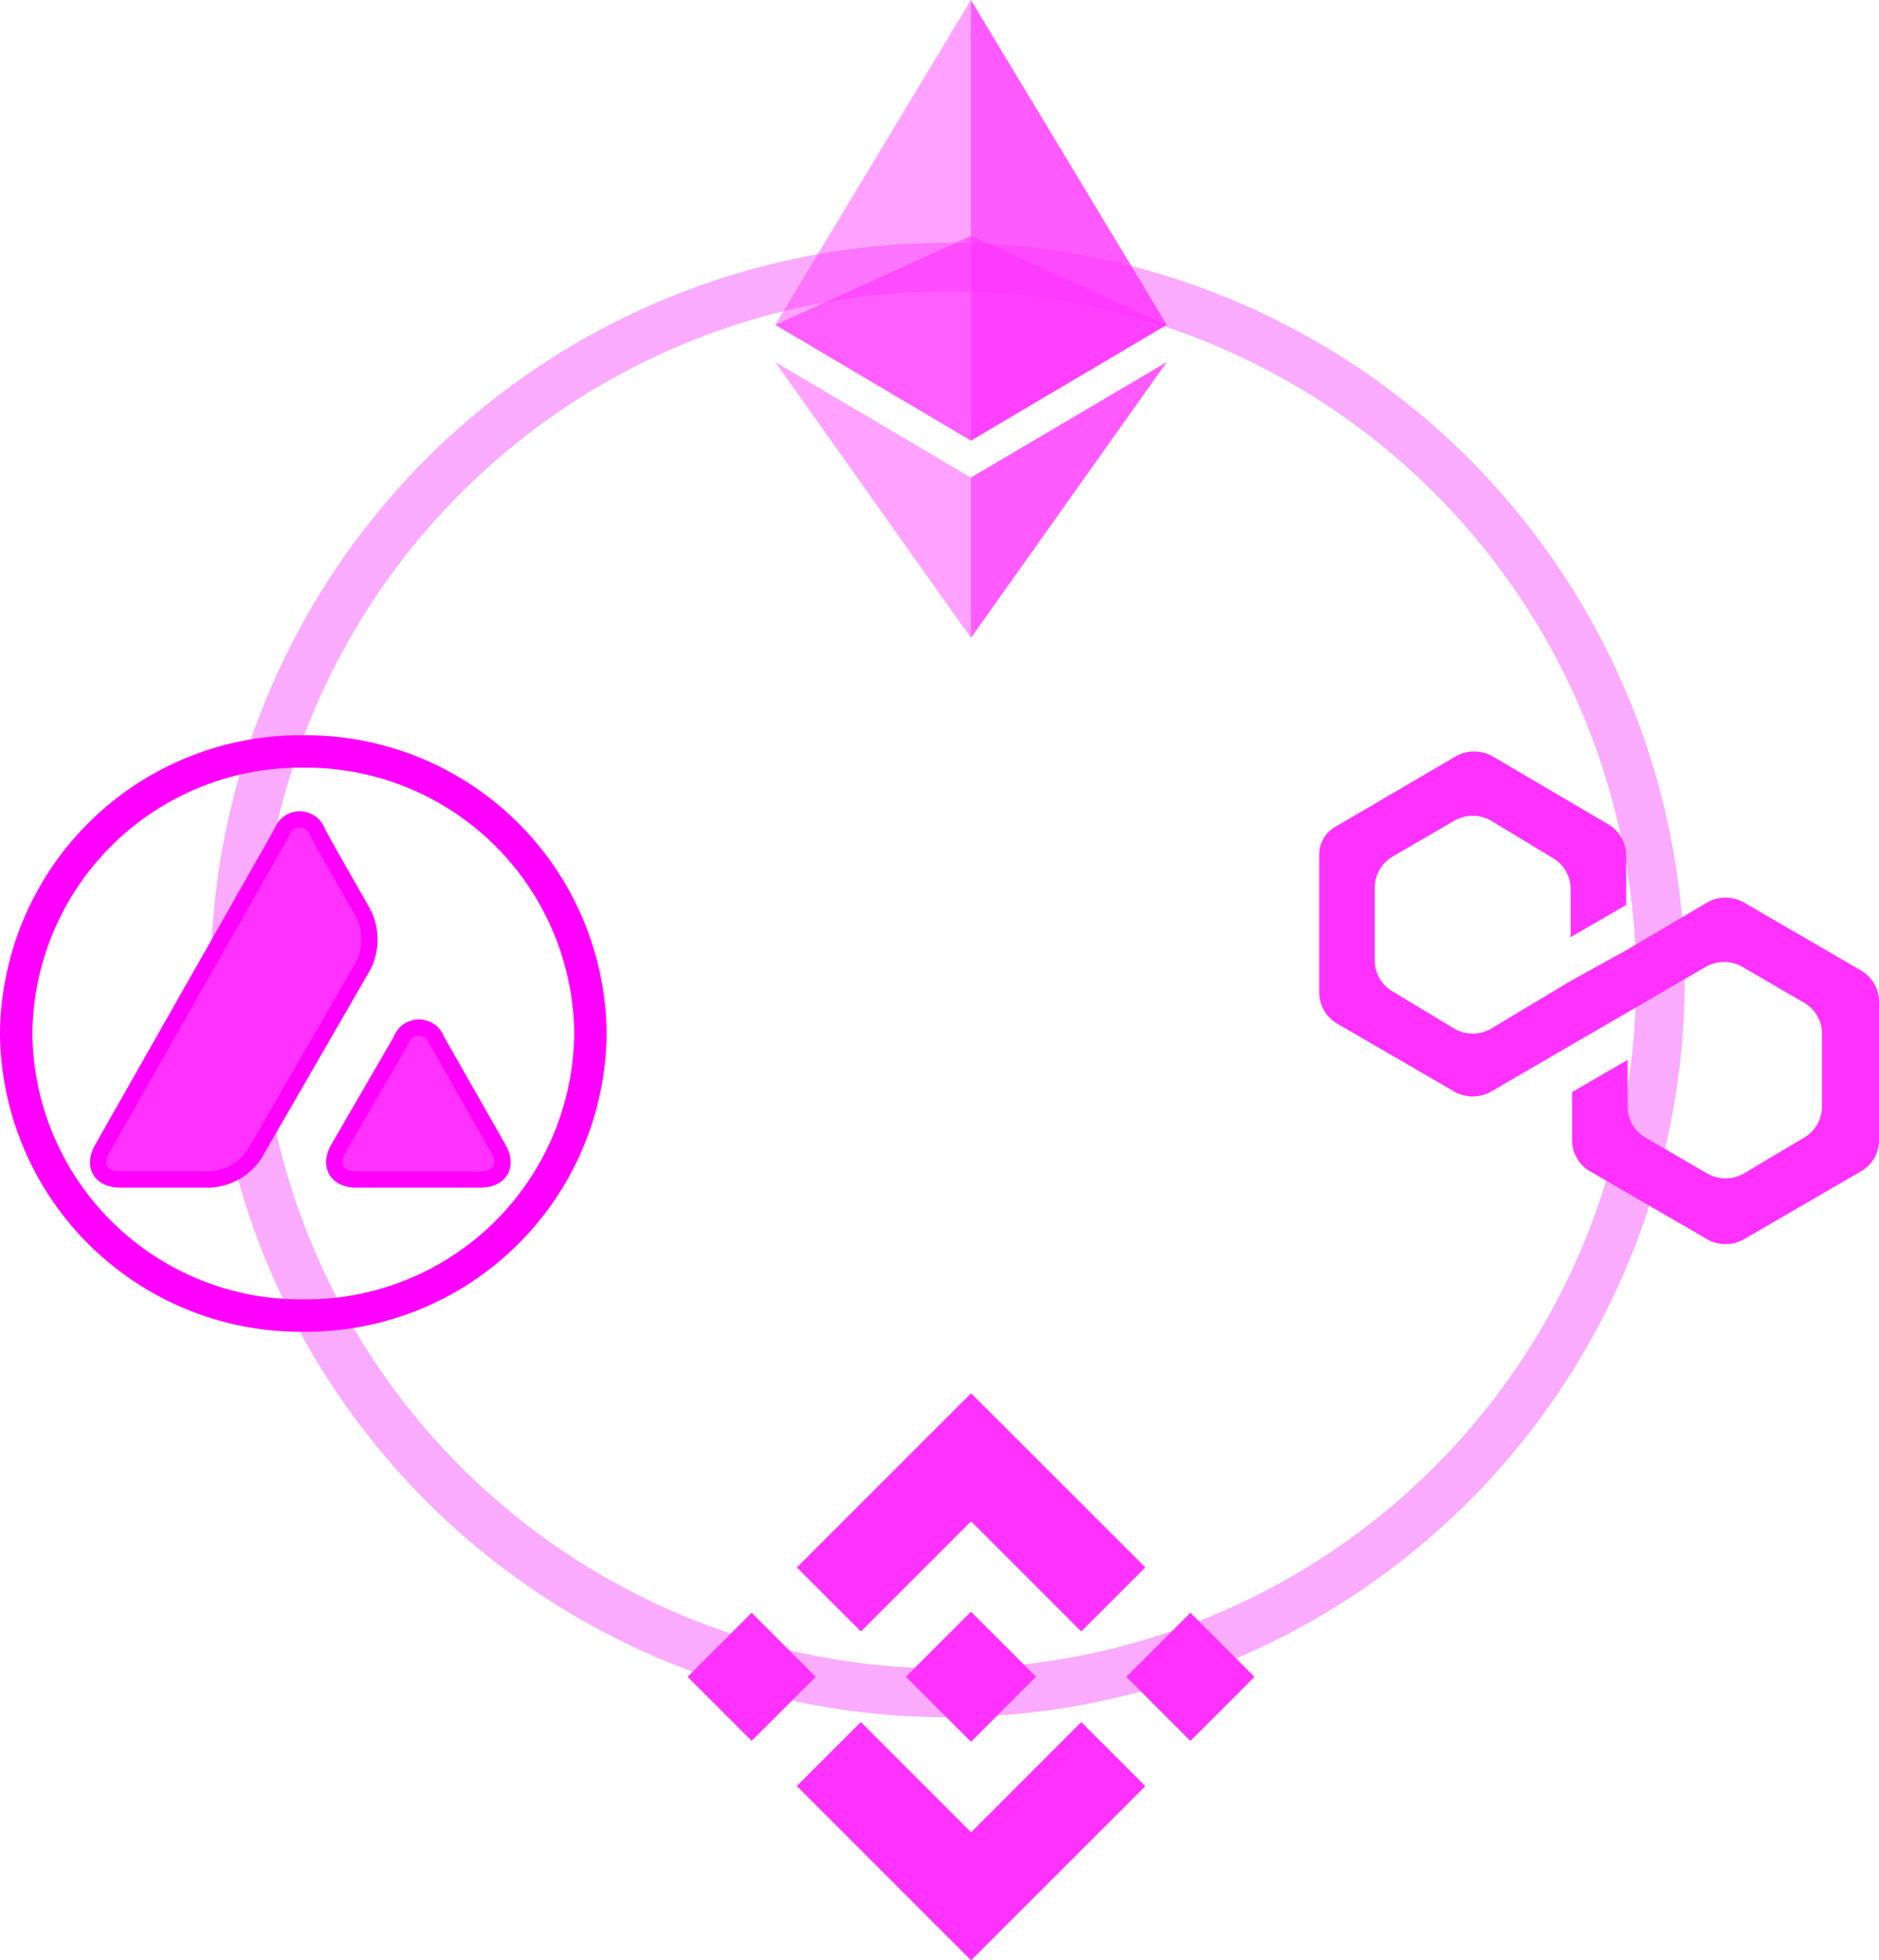 <svg xmlns="http://www.w3.org/2000/svg" width="115.997" height="120.979" viewBox="0 0 115.997 120.979">
  <g id="Group_25" data-name="Group 25" transform="translate(-828 -488.021)">
    <g id="Group_24" data-name="Group 24">
      <g id="Ellipse_1" data-name="Ellipse 1" transform="translate(841 503)" fill="none" stroke="#f100f9" stroke-width="3" opacity="0.33">
        <circle cx="45.5" cy="45.5" r="45.5" stroke="none"/>
        <circle cx="45.5" cy="45.5" r="44" fill="none"/>
      </g>
      <g id="Group_23" data-name="Group 23" transform="translate(811.203 480.719)">
        <g id="Group_16" data-name="Group 16" transform="translate(64.661 7.303)">
          <g id="Group_16-2" data-name="Group 16" transform="translate(0 0)">
            <g id="Layer_2" data-name="Layer 2" transform="translate(0)">
              <g id="Layer_1" data-name="Layer 1">
                <g id="Group_22" data-name="Group 22">
                  <g id="Group_21" data-name="Group 21">
                    <path id="Path_172" data-name="Path 172" d="M12.074,100.1,0,105.584l12.074,7.143,12.089-7.143Z" transform="translate(0 -85.538)" fill="#ff31ff" opacity="0.6"/>
                    <path id="Path_173" data-name="Path 173" d="M0,20.046l12.074,7.143V0Z" fill="#ff31ff" opacity="0.45"/>
                    <path id="Path_174" data-name="Path 174" d="M83,0V27.189l12.089-7.143Z" transform="translate(-70.926)" fill="#ff31ff" opacity="0.8"/>
                    <path id="Path_175" data-name="Path 175" d="M0,153.6l12.074,17.021v-9.892Z" transform="translate(0 -131.255)" fill="#ff31ff" opacity="0.45"/>
                    <path id="Path_176" data-name="Path 176" d="M83,160.728v9.892L95.089,153.6Z" transform="translate(-70.926 -131.255)" fill="#ff31ff" opacity="0.8"/>
                  </g>
                </g>
              </g>
            </g>
          </g>
        </g>
        <g id="Group_17" data-name="Group 17" transform="translate(98.239 53.678)">
          <g id="Group_13" data-name="Group 13" transform="translate(0 0)">
            <g id="Group_12" data-name="Group 12" transform="translate(0 0)">
              <g id="Group_11" data-name="Group 11">
                <g id="polygon-matic-logo">
                  <path id="Path_177" data-name="Path 177" d="M26.164,9.193a2.3,2.3,0,0,0-2.165,0L18.947,12.17l-3.428,1.895-4.962,2.977a2.3,2.3,0,0,1-2.165,0L4.511,14.7A2.2,2.2,0,0,1,3.428,12.8V8.291A2.225,2.225,0,0,1,4.511,6.4L8.391,4.14a2.3,2.3,0,0,1,2.165,0l3.88,2.346a2.2,2.2,0,0,1,1.083,1.895v2.977l3.428-1.985V6.306a2.225,2.225,0,0,0-1.083-1.895L10.646.171a2.3,2.3,0,0,0-2.165,0L1.083,4.5A1.985,1.985,0,0,0,0,6.306v8.481a2.225,2.225,0,0,0,1.083,1.895l7.308,4.24a2.3,2.3,0,0,0,2.165,0l4.962-2.887,3.428-1.985,4.962-2.887a2.3,2.3,0,0,1,2.165,0l3.88,2.256a2.2,2.2,0,0,1,1.083,1.895v4.511a2.225,2.225,0,0,1-1.083,1.895l-3.789,2.256a2.3,2.3,0,0,1-2.165,0l-3.88-2.256a2.2,2.2,0,0,1-1.083-1.895V18.937l-3.428,1.985V23.9a2.225,2.225,0,0,0,1.083,1.895L24,30.034a2.3,2.3,0,0,0,2.165,0l7.308-4.24A2.2,2.2,0,0,0,34.555,23.9V15.328a2.225,2.225,0,0,0-1.083-1.895Z" transform="translate(0 0.1)" fill="#ff31ff"/>
                </g>
              </g>
            </g>
          </g>
        </g>
        <g id="Group_15" data-name="Group 15" transform="translate(59.246 93.288)">
          <g id="Group_14" data-name="Group 14" transform="translate(0 0)">
            <g id="Group_20" data-name="Group 20" transform="translate(0 0)">
              <g id="Layer_2-2" data-name="Layer 2" transform="translate(0)">
                <g id="Layer_1-2" data-name="Layer 1">
                  <path id="Path_162" data-name="Path 162" d="M10.7,14.7l6.8-6.8,6.8,6.8,3.954-3.954L17.5,0,6.747,10.75,10.7,14.7M0,17.5l3.954-3.955L7.909,17.5,3.954,21.45Zm10.7,2.793,6.8,6.8,6.8-6.8,3.956,3.952,0,0L17.5,34.993,6.747,24.243l-.006-.006,3.96-3.949M27.085,17.5l3.954-3.954L34.993,17.5l-3.954,3.954Z" fill="#ff31ff"/>
                  <path id="Path_163" data-name="Path 163" d="M971.215,967.2h0L967.2,963.19l-2.966,2.965h0l-.341.341-.7.7-.006.005.006.006,4.009,4.009,4.013-4.012,0,0,0,0" transform="translate(-949.708 -949.708)" fill="#ff31ff"/>
                </g>
              </g>
            </g>
          </g>
        </g>
        <g id="Group_18" data-name="Group 18" transform="translate(17.797 53.678)">
          <g id="avax" transform="translate(0 0)">
            <path id="Path_178" data-name="Path 178" d="M17.724,0A17.568,17.568,0,0,1,35.449,17.408,17.568,17.568,0,0,1,17.724,34.816,17.568,17.568,0,0,1,0,17.408,17.568,17.568,0,0,1,17.724,0Z" transform="translate(0 0)" fill="none" stroke="#f0f" stroke-width="2"/>
            <path id="Path_161" data-name="Path 161" d="M55.722,45.639a1.165,1.165,0,0,1,2.206,0l3.8,6.674c.611,1.054.111,1.915-1.11,1.915H52.961c-1.207,0-1.707-.86-1.11-1.915ZM48.369,32.791a1.155,1.155,0,0,1,2.192,0l.846,1.526,2,3.51a3.647,3.647,0,0,1,0,3.177L46.7,52.618a3.524,3.524,0,0,1-2.747,1.609H38.393c-1.221,0-1.72-.846-1.11-1.915Z" transform="translate(-31.963 -27.809)" fill="#ff31ff" stroke="#f0f" stroke-width="1"/>
          </g>
        </g>
      </g>
    </g>
  </g>
</svg>
